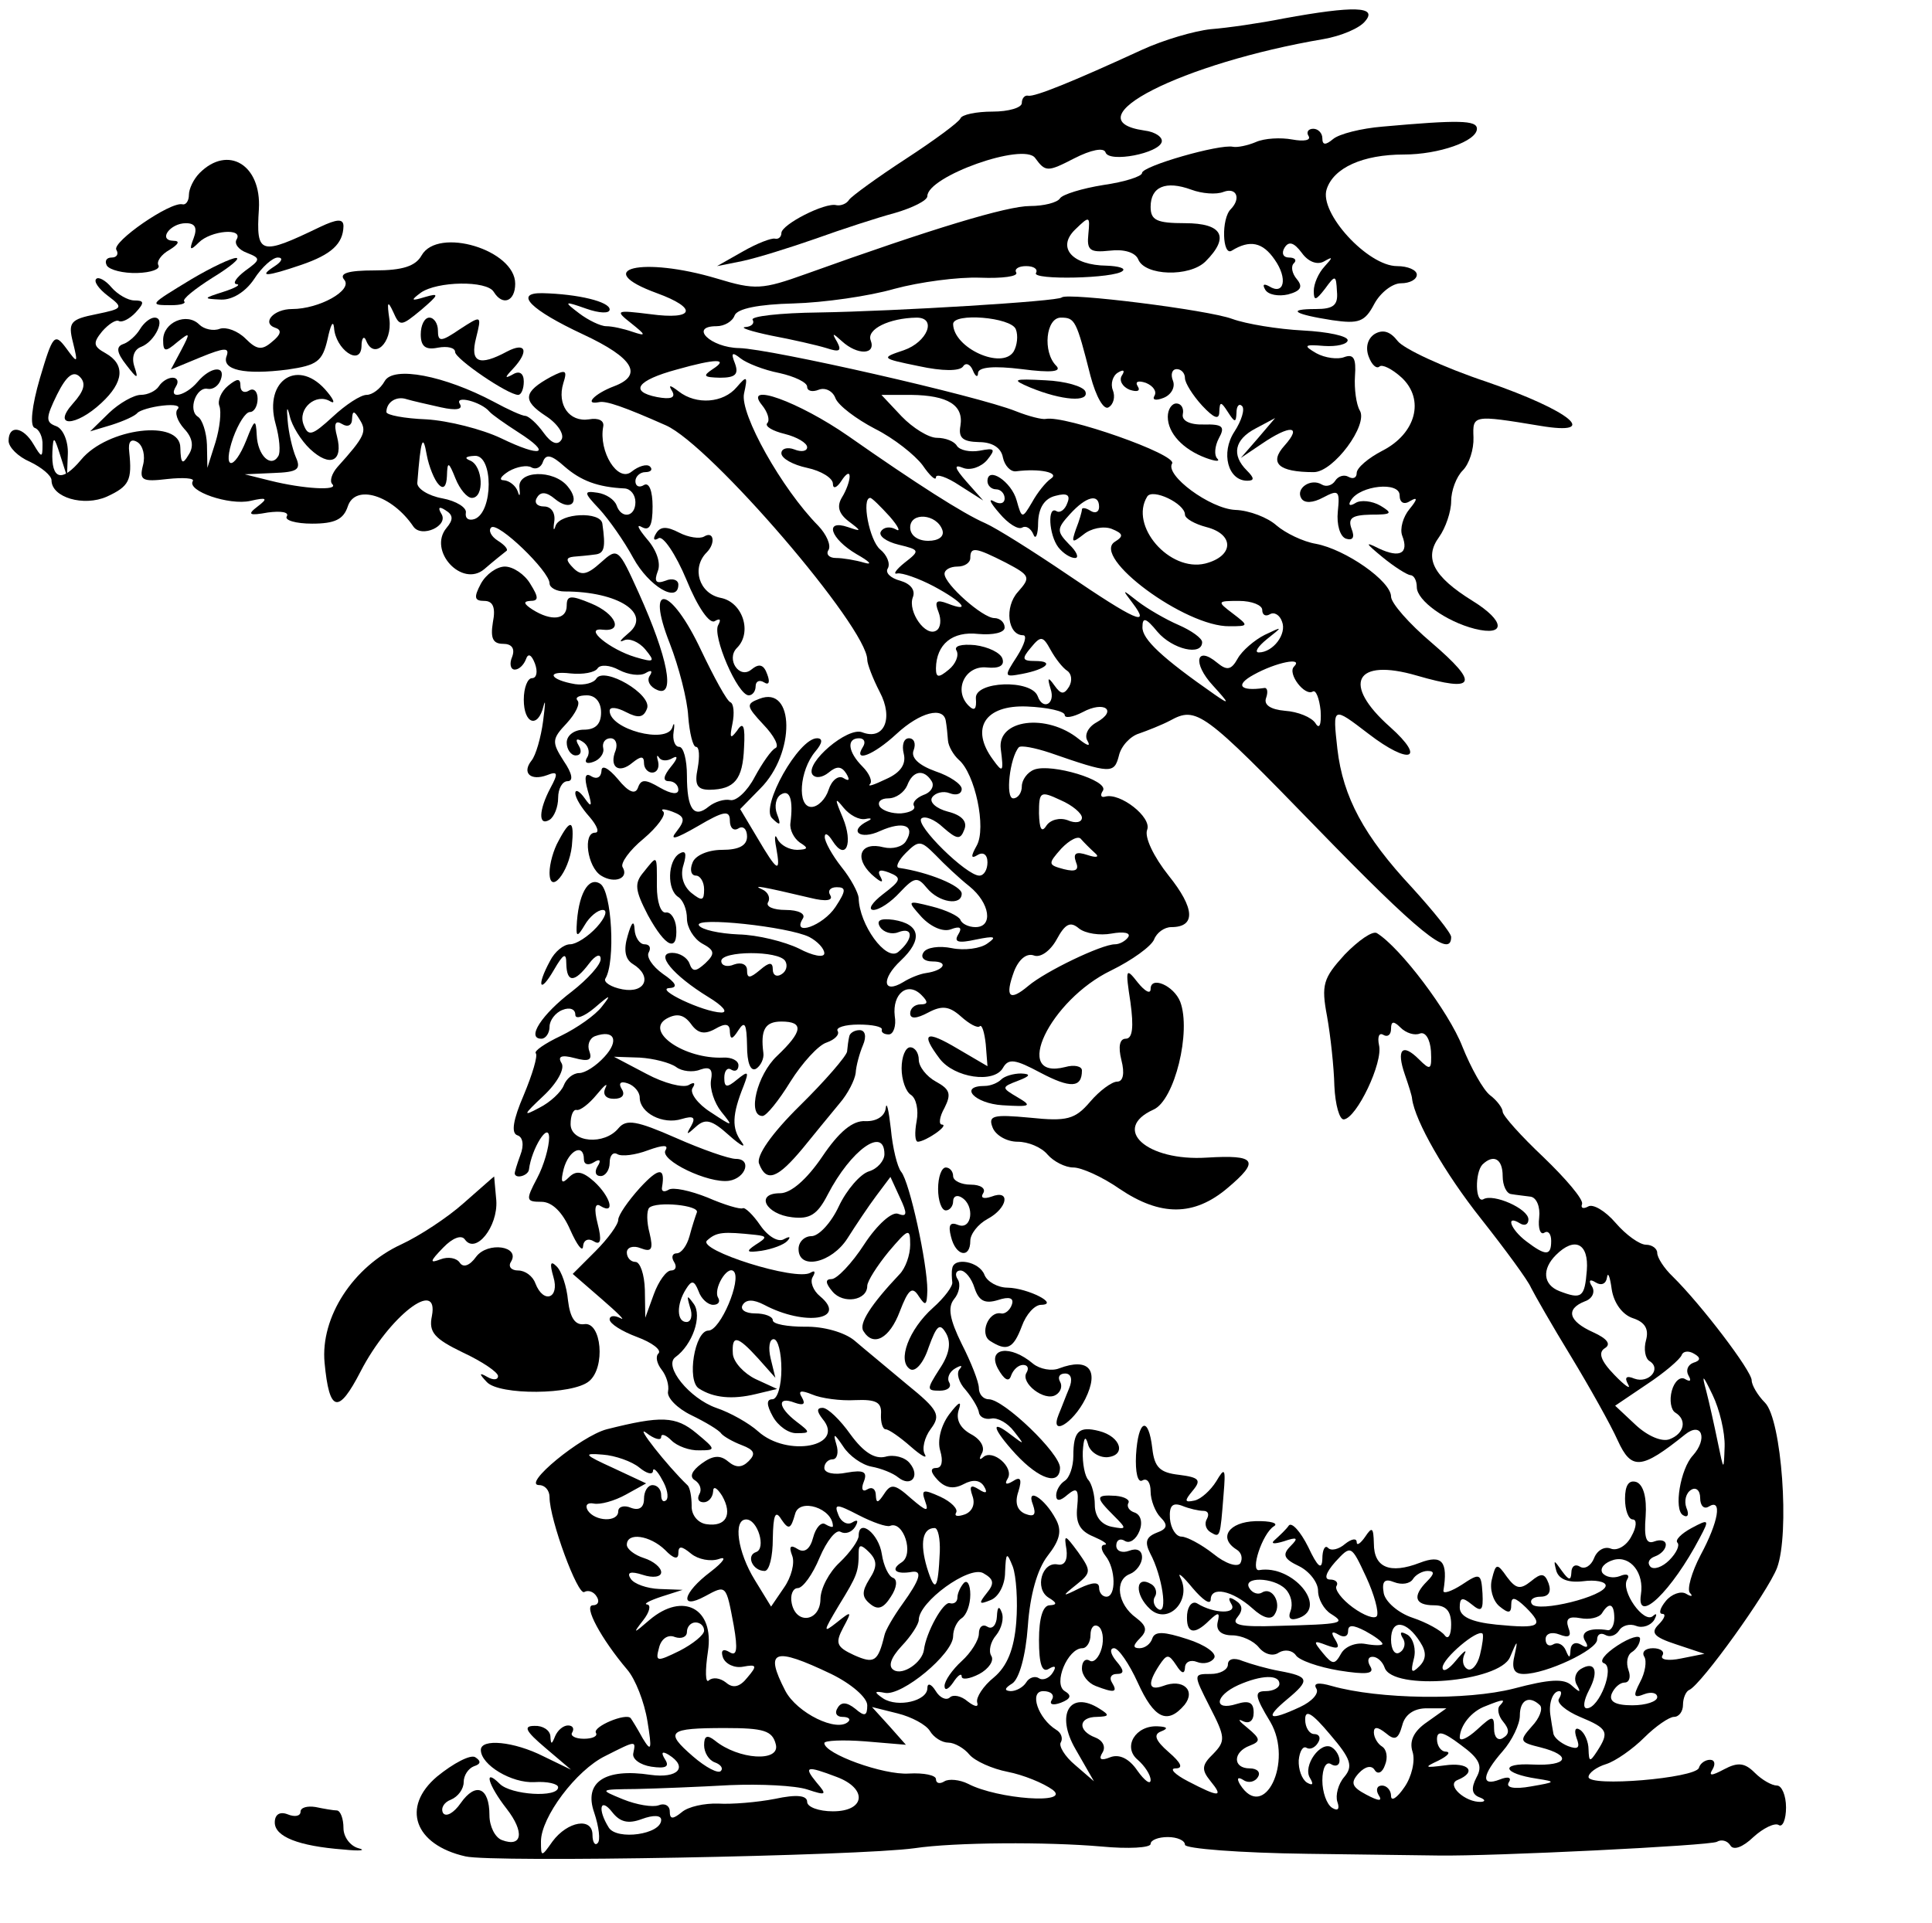<?xml version="1.0" standalone="no"?>
<!DOCTYPE svg PUBLIC "-//W3C//DTD SVG 20010904//EN"
 "http://www.w3.org/TR/2001/REC-SVG-20010904/DTD/svg10.dtd">
<svg version="1.0" xmlns="http://www.w3.org/2000/svg"
 width="225pt" height="224pt" viewBox="0 0 225 224"
 preserveAspectRatio="xMidYMid meet">
<g transform="translate(0,224) scale(0.05,-0.05)"
fill="#000000" stroke="none">
<path d="M2990 4437 c-55 -11 -131 -22 -170 -25 -38 -4 -110 -25 -160 -48
-163 -75 -250 -110 -265 -107 -8 2 -15 -6 -15 -17 0 -11 -31 -20 -68 -20 -38
0 -72 -7 -75 -16 -4 -9 -61 -51 -127 -94 -66 -43 -125 -86 -132 -95 -6 -10
-20 -15 -30 -13 -26 7 -128 -45 -128 -65 0 -9 -7 -15 -15 -13 -8 2 -42 -11
-75 -30 l-60 -34 60 12 c33 7 110 31 170 52 61 22 144 49 185 60 41 12 75 29
75 39 0 46 224 126 251 89 24 -33 29 -33 91 -1 39 20 69 26 73 14 8 -25 126
-2 131 25 2 11 -16 23 -41 26 -172 25 88 157 418 213 40 7 84 25 97 42 29 34
-26 36 -190 6z"/>
<path d="M3220 4185 c-49 -4 -101 -17 -115 -29 -18 -15 -25 -14 -25 2 0 12
-10 22 -21 22 -12 0 -17 -8 -11 -17 6 -10 -11 -13 -38 -8 -27 5 -65 3 -85 -6
-19 -8 -43 -13 -53 -11 -31 7 -212 -45 -212 -61 0 -8 -41 -21 -90 -28 -50 -8
-95 -22 -101 -31 -6 -10 -38 -18 -70 -18 -53 0 -226 -52 -521 -158 -103 -37
-119 -38 -208 -11 -174 52 -296 23 -140 -34 96 -35 88 -63 -15 -49 -81 10 -83
9 -45 -21 35 -28 36 -31 3 -20 -20 7 -47 13 -61 13 -13 0 -42 14 -63 30 -37
28 -35 29 16 11 31 -11 55 -12 55 -2 0 18 -73 36 -157 38 -67 1 -27 -39 95
-96 118 -55 141 -95 72 -121 -45 -17 -71 -44 -35 -37 16 4 59 -11 156 -54 104
-46 469 -471 469 -546 0 -10 13 -44 29 -75 33 -62 10 -114 -41 -94 -34 13
-132 -71 -116 -98 7 -10 23 -8 38 4 19 16 30 15 41 -2 9 -15 7 -19 -6 -11 -12
8 -28 -5 -35 -27 -7 -22 -25 -40 -40 -40 -34 0 -28 85 9 129 17 20 18 31 4 31
-43 0 -132 -159 -105 -186 19 -19 22 -17 12 9 -7 18 -3 39 9 46 21 13 29 -13
22 -67 -2 -15 8 -35 22 -45 21 -13 19 -16 -6 -17 -19 0 -39 11 -46 25 -6 14
-8 5 -3 -20 11 -61 3 -57 -44 23 l-40 67 47 48 c82 82 80 241 -2 209 -32 -12
-31 -17 9 -60 25 -26 38 -51 28 -55 -9 -4 -30 -34 -48 -67 -17 -33 -43 -57
-57 -54 -14 3 -36 -4 -50 -15 -35 -29 -51 -6 -51 72 0 37 -8 67 -18 67 -10 0
-16 16 -13 35 3 19 1 24 -3 10 -14 -39 -146 -4 -146 39 0 10 17 8 38 -3 29
-15 41 -13 49 8 13 33 -100 99 -118 70 -6 -10 -28 -16 -49 -13 -60 10 -70 32
-11 25 28 -3 57 2 63 12 6 9 28 8 50 -4 21 -11 49 -15 62 -7 13 8 17 5 9 -7
-7 -11 1 -26 19 -33 41 -16 24 75 -44 226 -48 106 -49 107 -89 71 -31 -28 -45
-31 -63 -13 -19 19 -18 25 0 27 13 1 35 3 49 5 23 2 26 16 18 72 -4 29 -98 25
-109 -5 -4 -14 -6 -9 -3 10 3 20 -7 35 -24 35 -16 0 -24 9 -16 21 8 14 22 13
41 -3 37 -31 61 -8 30 29 -33 40 -118 37 -112 -4 2 -18 0 -22 -4 -8 -5 14 -20
25 -32 26 -13 0 -8 9 11 21 19 11 43 15 53 9 10 -6 23 0 27 14 7 18 20 15 50
-12 38 -33 77 -48 140 -51 14 -1 25 -15 25 -32 0 -35 -33 -40 -44 -7 -5 13
-24 26 -44 29 -33 5 -33 1 4 -38 22 -24 58 -75 79 -114 36 -66 105 -107 105
-62 0 11 -14 16 -30 9 -22 -8 -27 -2 -18 22 8 19 -3 50 -25 75 -20 24 -26 36
-12 28 18 -10 25 4 25 48 0 36 -8 57 -20 50 -11 -7 -20 -3 -20 9 0 11 11 21
23 21 13 0 18 6 11 13 -7 7 -27 1 -43 -12 -32 -26 -77 47 -66 105 3 14 -11 21
-33 17 -46 -7 -75 34 -60 84 10 31 6 33 -29 15 -64 -35 -67 -55 -12 -91 28
-18 44 -43 37 -55 -9 -15 -24 -9 -42 16 -15 21 -34 38 -42 39 -8 0 -41 15 -74
33 -115 61 -234 84 -254 48 -10 -18 -29 -32 -42 -32 -14 0 -49 -23 -79 -51
-48 -44 -57 -47 -68 -18 -14 37 29 74 62 54 12 -7 9 3 -6 21 -66 82 -150 30
-121 -74 9 -32 12 -66 6 -75 -17 -28 -48 2 -50 49 -2 39 -5 38 -24 -11 -30
-75 -57 -70 -31 5 12 33 29 60 39 60 10 0 18 14 18 31 0 17 -9 26 -20 19 -11
-7 -20 -2 -20 11 0 18 -7 18 -29 0 -16 -13 -25 -35 -20 -47 5 -13 1 -51 -9
-84 l-19 -60 -1 54 c-1 29 -11 59 -21 65 -24 15 -4 71 23 65 12 -2 25 7 30 21
13 35 -24 31 -54 -5 -28 -33 -70 -42 -50 -10 7 11 3 20 -8 20 -11 0 -25 -9
-32 -20 -7 -11 -26 -20 -42 -20 -16 0 -50 -19 -74 -42 l-44 -43 50 15 c28 9
55 21 60 28 6 6 32 14 59 17 27 3 42 0 35 -8 -8 -8 -1 -28 15 -46 20 -21 23
-42 10 -61 -14 -24 -18 -20 -19 17 0 67 -170 46 -231 -28 -45 -54 -70 -47 -67
19 2 37 4 36 18 -8 l16 -50 2 53 c1 29 -11 58 -27 64 -25 9 -25 19 2 74 22 44
38 56 53 41 15 -15 10 -33 -16 -62 -50 -56 6 -55 66 1 53 49 56 90 10 116 -29
16 -30 24 -8 51 15 17 32 28 39 24 7 -4 25 5 39 20 21 23 20 28 -3 28 -15 0
-39 14 -53 30 -14 17 -31 26 -36 20 -6 -6 6 -23 27 -39 37 -28 36 -30 -27 -43
-60 -12 -66 -19 -54 -66 12 -49 11 -50 -16 -13 -27 36 -31 31 -61 -70 -19 -65
-24 -112 -12 -116 10 -3 19 -21 18 -40 0 -30 -2 -30 -21 2 -24 41 -58 46 -58
8 0 -15 22 -37 50 -49 27 -13 50 -32 50 -43 0 -40 75 -62 129 -38 52 24 59 38
52 104 -3 24 4 32 19 23 13 -8 19 -32 13 -54 -9 -35 -2 -39 57 -32 37 4 64 2
59 -5 -14 -23 85 -57 134 -46 39 9 42 6 17 -13 -25 -19 -20 -22 24 -14 30 4
50 1 44 -9 -6 -9 21 -17 59 -17 53 0 73 10 83 40 17 53 103 27 153 -47 19 -27
83 2 65 30 -9 15 -5 18 10 8 18 -11 18 -22 2 -41 -44 -53 36 -140 88 -96 23
20 46 38 51 42 6 3 -3 14 -19 24 -16 10 -23 24 -16 31 15 15 136 -102 136
-130 0 -10 16 -19 35 -19 126 0 204 -52 149 -97 -19 -16 -24 -23 -11 -17 12 6
35 -3 50 -21 24 -29 21 -31 -23 -18 -60 18 -122 69 -77 64 50 -6 32 37 -26 61
-48 20 -57 19 -57 -5 0 -33 -36 -37 -80 -9 -20 13 -22 19 -5 20 20 0 20 8 0
40 -13 22 -40 40 -59 40 -19 0 -44 -18 -56 -40 -17 -32 -15 -40 8 -40 20 0 27
-15 20 -50 -6 -37 0 -50 24 -50 20 0 28 -11 21 -30 -7 -16 -4 -30 6 -30 10 0
21 11 26 24 5 15 13 11 21 -10 7 -19 4 -34 -7 -34 -10 0 -19 -22 -19 -50 0
-57 33 -68 46 -15 5 19 4 4 -1 -35 -5 -38 -17 -80 -27 -92 -23 -29 -2 -48 36
-34 25 10 27 5 8 -30 -27 -51 -29 -90 -2 -74 11 7 20 30 20 51 0 22 10 39 22
39 14 0 11 18 -9 47 -28 44 -28 51 7 88 21 23 32 46 25 53 -6 7 3 12 22 12 20
0 33 -16 33 -40 0 -27 -13 -40 -40 -40 -22 0 -40 -13 -40 -30 0 -16 10 -30 21
-30 12 0 15 10 7 23 -9 15 -5 18 9 9 13 -8 18 -24 11 -36 -8 -12 -2 -17 14
-11 15 5 26 20 23 32 -3 13 5 23 17 23 12 0 17 -13 12 -28 -16 -39 7 -56 39
-29 20 16 27 16 27 -1 0 -12 9 -22 19 -22 11 0 17 11 14 25 -4 14 -3 18 2 10
5 -8 19 -9 32 -1 13 7 11 -2 -4 -20 -18 -22 -20 -34 -5 -34 12 0 22 -9 22 -20
0 -12 -17 -10 -43 5 -34 20 -44 20 -51 0 -6 -17 -22 -11 -47 20 -22 26 -38 34
-38 19 -1 -15 -11 -20 -23 -13 -15 10 -18 -1 -9 -33 11 -37 9 -41 -7 -18 -12
17 -22 22 -22 12 0 -11 15 -35 33 -55 18 -21 24 -37 13 -37 -29 0 -18 -80 14
-100 32 -20 66 -6 50 20 -5 9 16 39 49 66 32 27 53 56 46 63 -8 7 2 7 21 0 29
-11 31 -19 10 -46 -18 -22 -3 -18 49 12 61 36 75 38 75 13 0 -17 9 -25 20 -18
11 7 20 -2 20 -19 0 -21 -19 -31 -58 -31 -33 0 -63 -13 -69 -30 -7 -17 -3 -30
8 -30 10 0 19 -15 19 -32 0 -27 -5 -28 -30 -8 -19 16 -26 41 -18 65 8 27 5 35
-10 26 -27 -17 -29 -84 -2 -101 11 -7 20 -29 20 -50 0 -21 16 -47 35 -58 30
-16 31 -24 8 -46 -22 -20 -30 -21 -37 -1 -5 14 -23 25 -40 25 -42 0 1 -52 84
-103 33 -20 47 -36 30 -36 -42 1 -156 55 -121 57 21 1 16 12 -15 33 -25 18
-39 40 -33 50 6 11 2 19 -10 19 -11 0 -22 16 -23 35 -1 22 -7 17 -16 -15 -10
-33 -6 -55 12 -66 46 -28 30 -69 -24 -59 -27 5 -45 17 -40 25 24 39 15 204
-12 221 -28 18 -52 -26 -55 -101 -1 -23 3 -22 19 5 11 19 30 35 42 35 12 0 6
-18 -14 -40 -20 -22 -48 -40 -62 -40 -15 0 -36 -17 -47 -39 -32 -59 -24 -78 9
-21 22 38 29 42 29 15 1 -45 19 -45 53 0 15 20 27 24 27 11 1 -13 -30 -47 -67
-76 -70 -53 -107 -110 -71 -110 10 0 19 13 19 28 0 15 14 33 30 39 17 7 30 2
30 -11 0 -12 20 -5 45 16 37 32 40 32 17 3 -15 -20 -58 -50 -95 -68 -38 -18
-64 -36 -59 -41 5 -6 -8 -49 -28 -97 -25 -58 -30 -89 -15 -94 13 -4 16 -23 7
-46 -8 -22 -14 -41 -13 -44 3 -12 31 -4 33 10 6 49 46 113 47 75 0 -22 -12
-65 -28 -95 -27 -51 -26 -55 10 -55 25 0 49 -24 67 -65 16 -36 29 -53 30 -39
1 15 12 20 25 12 16 -10 19 2 9 41 -9 35 -6 50 7 41 35 -21 23 22 -15 57 -27
24 -42 27 -59 10 -17 -17 -20 -12 -12 20 12 44 47 60 47 22 0 -12 10 -15 23
-7 14 9 18 5 9 -9 -8 -13 -5 -23 7 -23 11 0 21 14 21 31 0 17 8 26 18 20 10
-6 42 -2 71 9 36 13 49 13 41 0 -14 -23 100 -78 148 -71 39 6 54 51 16 51 -16
0 -79 22 -140 49 -91 40 -115 44 -133 23 -33 -41 -112 -34 -112 9 0 20 6 35
14 33 8 -2 29 14 47 36 18 22 27 29 20 15 -7 -15 1 -25 20 -25 19 0 27 9 18
23 -8 13 -3 19 14 13 15 -5 28 -20 28 -33 0 -36 54 -64 98 -50 27 8 33 4 22
-16 -13 -22 -11 -22 11 -2 22 20 37 16 77 -20 28 -25 41 -31 29 -15 -23 31
-22 63 5 130 13 34 11 36 -15 15 -24 -20 -30 -19 -30 4 0 16 7 25 16 19 10 -6
17 -1 17 10 0 11 -16 19 -35 18 -91 -4 -185 61 -132 91 24 13 40 9 56 -12 16
-23 32 -26 57 -12 24 14 34 12 34 -7 1 -19 6 -18 20 4 15 23 19 14 20 -36 0
-40 8 -61 21 -54 11 7 19 24 17 37 -7 54 4 73 42 73 53 0 50 -23 -10 -80 -47
-44 -70 -140 -34 -140 9 0 38 36 65 80 27 43 65 85 84 91 20 7 31 19 26 27 -5
8 17 15 49 15 32 0 56 -5 54 -12 -2 -6 5 -11 16 -11 11 0 18 20 14 43 -6 52
30 81 62 49 16 -16 16 -22 -2 -22 -13 0 -24 -9 -24 -21 0 -13 14 -13 42 2 32
17 49 15 76 -9 20 -18 39 -28 44 -23 5 5 11 -14 14 -42 l4 -51 -70 41 c-74 44
-87 37 -41 -24 34 -44 126 -58 147 -21 13 23 29 20 87 -11 70 -37 97 -36 97 5
0 10 -18 14 -39 8 -126 -32 -36 156 107 225 49 24 93 56 100 72 6 16 24 29 40
29 58 0 55 44 -6 120 -35 44 -57 90 -50 107 11 29 -63 87 -98 77 -10 -3 -12 4
-5 14 14 24 -120 64 -160 49 -16 -6 -29 -24 -29 -39 0 -15 -9 -28 -20 -28 -19
0 -8 95 13 119 5 5 37 -1 73 -13 141 -49 149 -49 160 -7 5 23 27 46 47 52 20
7 53 20 72 30 62 34 77 23 343 -251 235 -242 312 -305 312 -253 0 9 -41 60
-91 115 -112 120 -161 211 -174 323 -11 100 -12 100 73 35 95 -73 135 -60 50
16 -114 101 -82 162 62 120 138 -40 147 -20 34 77 -52 44 -94 92 -94 107 0 36
-106 110 -175 123 -30 5 -71 25 -92 43 -20 18 -63 35 -96 36 -59 3 -164 81
-147 108 13 21 -250 113 -294 104 -8 -2 -40 6 -70 18 -90 36 -570 145 -644
147 -67 1 -118 51 -53 51 18 0 37 11 42 25 6 16 56 26 137 28 71 2 176 17 235
34 59 16 149 28 200 26 52 -2 89 3 84 12 -5 8 5 15 23 15 18 0 28 -7 23 -16
-11 -17 185 -13 202 5 7 6 -10 11 -37 12 -81 1 -117 42 -74 84 34 33 35 32 31
-10 -4 -38 3 -44 50 -39 33 4 59 -4 66 -20 15 -39 120 -42 157 -5 57 57 39 89
-48 89 -66 0 -80 7 -80 38 0 47 35 62 95 40 24 -9 58 -12 75 -5 30 11 41 -15
17 -40 -23 -22 -20 -111 2 -97 42 26 72 20 100 -21 31 -44 22 -84 -13 -62 -13
7 -16 4 -9 -8 7 -12 31 -16 53 -11 30 8 35 18 21 35 -12 14 -15 31 -7 38 7 7
2 13 -12 13 -13 0 -18 10 -10 23 10 16 22 12 40 -12 15 -21 36 -29 52 -20 21
12 21 10 1 -12 -14 -15 -25 -40 -25 -57 0 -24 5 -22 26 5 24 33 26 33 28 -6 3
-32 -8 -41 -49 -41 -69 0 -52 -12 38 -26 62 -9 76 -4 98 38 14 26 42 48 62 48
21 0 37 9 37 20 0 11 -21 20 -46 20 -68 0 -182 124 -164 179 16 50 84 81 180
81 81 0 170 31 170 60 0 20 -42 21 -220 5z m-1405 -574 c36 -8 65 -22 65 -32
0 -10 12 -13 27 -7 15 6 33 -3 39 -20 7 -17 48 -48 92 -71 44 -22 93 -61 111
-85 17 -25 31 -37 31 -28 0 9 25 1 55 -19 l55 -35 -39 44 c-28 32 -30 41 -8
32 17 -7 42 2 56 18 21 26 18 29 -17 22 -23 -4 -46 1 -53 11 -6 11 -27 19 -47
19 -19 0 -56 23 -82 50 l-47 50 69 0 c86 -1 123 -24 115 -72 -5 -28 5 -37 43
-38 31 0 52 -13 56 -36 4 -19 18 -34 31 -32 54 7 102 -3 81 -17 -12 -8 -32
-33 -44 -55 -23 -39 -24 -39 -36 4 -12 44 -68 81 -68 45 0 -10 9 -19 20 -19
11 0 20 -10 20 -21 0 -12 -11 -15 -25 -7 -14 8 -8 -4 13 -28 20 -24 44 -39 53
-33 9 5 20 -2 26 -16 5 -14 11 -1 11 28 1 34 15 56 41 62 26 7 35 2 27 -17 -5
-15 -17 -24 -25 -19 -22 14 -18 -55 4 -84 11 -14 28 -25 39 -25 10 0 4 15 -14
32 -29 30 -29 36 2 70 38 42 68 49 68 17 0 -12 -9 -16 -20 -9 -11 7 -20 8 -20
3 0 -5 -6 -26 -14 -46 -11 -32 -9 -33 18 -12 17 14 46 20 65 13 27 -11 29 -17
8 -30 -57 -35 164 -199 267 -197 45 0 45 1 7 30 -37 28 -36 29 15 29 30 0 54
-10 54 -21 0 -12 8 -16 18 -10 10 6 23 -2 28 -17 12 -29 -21 -72 -54 -72 -11
0 -2 14 19 31 38 30 37 30 -5 10 -24 -12 -53 -37 -63 -55 -15 -27 -25 -29 -48
-10 -49 41 -58 -1 -10 -53 39 -43 40 -46 4 -21 -122 85 -169 129 -168 157 0
24 8 22 35 -11 35 -41 104 -57 104 -24 0 9 -25 27 -55 40 -30 13 -73 38 -95
55 -37 29 -37 29 -12 -4 44 -58 5 -40 -151 66 -81 55 -167 109 -192 120 -51
22 -162 93 -319 203 -115 80 -247 128 -201 72 13 -16 19 -35 12 -42 -6 -7 12
-18 41 -25 28 -7 52 -21 52 -31 0 -9 -13 -12 -30 -5 -16 6 -30 2 -30 -9 0 -12
27 -27 60 -34 33 -7 60 -24 60 -37 0 -13 9 -10 20 7 11 17 19 21 19 10 0 -11
-8 -33 -18 -49 -12 -20 -8 -37 15 -55 32 -24 31 -25 -1 -14 -56 19 -41 -27 20
-63 30 -17 39 -26 18 -20 -20 6 -50 11 -66 11 -16 0 -24 9 -17 19 6 11 -5 36
-24 56 -85 86 -183 261 -173 308 9 41 7 43 -17 15 -31 -37 -94 -42 -135 -10
-21 16 -25 16 -15 0 8 -15 -4 -19 -36 -13 -65 13 -46 39 46 64 92 26 123 26
84 1 -24 -16 -21 -19 17 -20 36 0 44 8 35 33 -10 25 -7 28 13 12 14 -11 54
-27 90 -34z m-1093 -177 c47 -44 78 -29 63 29 -8 30 -4 39 12 29 13 -8 23 -3
23 12 1 20 5 20 18 -2 17 -27 12 -39 -52 -110 -13 -15 -19 -33 -12 -40 16 -16
-68 -11 -144 8 l-60 15 67 3 c56 2 65 8 52 37 -8 19 -17 58 -19 85 -3 32 -1
35 5 10 5 -22 26 -56 47 -76z m305 97 c36 -8 52 -5 44 8 -13 21 50 5 69 -18 6
-7 36 -28 67 -48 80 -51 55 -60 -40 -14 -44 21 -123 41 -174 44 -51 2 -93 10
-93 17 0 23 23 38 47 30 13 -4 49 -12 80 -19z m-5 -180 c11 -12 18 -4 19 20 1
35 4 34 20 -6 10 -25 27 -45 38 -45 30 0 26 75 -4 87 -15 6 -10 10 11 11 43 2
43 -130 0 -147 -14 -5 -23 1 -21 14 3 12 -22 28 -55 34 -33 6 -59 23 -58 36 8
102 13 117 22 65 5 -27 18 -59 28 -69z m1738 -70 c0 -9 23 -22 50 -29 66 -17
64 -68 -3 -85 -83 -20 -177 88 -135 156 12 20 88 -16 88 -42z m-688 -4 c21
-24 27 -38 14 -30 -13 7 -28 5 -34 -5 -7 -10 12 -24 41 -31 50 -12 50 -14 14
-42 -20 -16 -28 -28 -17 -25 11 2 49 -11 85 -30 69 -37 88 -62 32 -40 -26 10
-31 5 -21 -20 7 -18 5 -37 -5 -43 -25 -16 -67 44 -55 77 7 17 -5 32 -29 39
-23 6 -36 19 -29 29 6 11 -2 31 -18 44 -25 21 -44 120 -23 120 4 0 24 -20 45
-43z m123 -32 c5 -15 -9 -25 -33 -25 -25 0 -42 13 -42 31 0 37 62 32 75 -6z
m148 -76 c57 -30 58 -34 28 -68 -32 -35 -24 -101 12 -101 10 0 3 -22 -14 -49
-31 -48 -31 -49 12 -41 57 11 76 30 30 30 -30 0 -32 5 -10 31 23 28 28 28 46
-5 11 -20 28 -42 39 -49 10 -7 12 -23 4 -37 -12 -19 -19 -18 -34 3 -15 21 -17
19 -9 -8 12 -35 -18 -51 -30 -17 -15 40 -147 35 -144 -5 2 -25 -3 -31 -17 -17
-36 36 -8 94 42 89 29 -3 42 4 37 20 -4 14 -33 28 -64 32 -32 3 -50 -2 -43
-13 6 -11 -2 -31 -18 -44 -24 -20 -30 -19 -30 3 1 56 38 87 99 80 34 -3 61 3
61 15 0 12 -11 22 -24 22 -27 0 -116 79 -116 103 0 10 14 17 30 17 17 0 30 9
30 20 0 27 12 25 83 -11z m671 -242 c-16 -16 25 -70 44 -58 7 4 15 -16 18 -45
2 -33 -3 -44 -12 -29 -9 14 -41 27 -71 29 -34 3 -50 14 -44 30 5 14 3 25 -5
23 -56 -8 -68 7 -24 31 52 29 117 42 94 19z m-534 -113 c0 -8 19 -5 42 7 50
27 82 4 32 -24 -20 -11 -29 -30 -21 -43 8 -14 0 -12 -20 4 -75 61 -191 46
-182 -23 7 -54 5 -57 -18 -25 -54 73 -19 128 79 124 48 -2 88 -11 88 -20z
m-277 -14 c2 -11 4 -31 5 -45 1 -14 13 -34 25 -45 38 -32 65 -159 42 -200 -14
-25 -14 -32 2 -22 13 8 23 1 23 -17 0 -17 -8 -31 -19 -31 -30 0 -150 118 -135
133 8 7 31 -2 51 -21 32 -28 40 -29 49 -5 8 19 -6 34 -38 42 -27 7 -44 22 -37
33 7 11 26 16 41 10 15 -6 28 -2 28 10 0 11 -28 30 -61 41 -39 14 -58 32 -51
49 6 16 1 28 -11 28 -12 0 -17 -16 -12 -36 6 -24 -7 -44 -41 -59 -27 -13 -44
-19 -38 -12 7 6 -1 25 -17 41 -34 34 -38 66 -8 66 12 0 16 -9 9 -20 -24 -38
24 -20 78 30 55 51 110 65 115 30z m-33 -140 c7 -11 -1 -26 -19 -32 -17 -7
-27 -18 -22 -26 4 -8 -9 -15 -30 -17 -21 -1 -43 6 -50 16 -6 11 3 19 20 19 18
0 37 14 44 30 13 35 39 39 57 10z m350 -85 c0 -11 -15 -14 -33 -6 -19 7 -41 1
-50 -13 -11 -17 -16 -7 -17 29 0 51 3 53 50 31 28 -12 50 -31 50 -41z m-504
-3 c14 3 16 0 5 -5 -46 -23 -18 -45 29 -23 54 24 83 13 60 -24 -8 -13 -31 -19
-52 -14 -53 14 -70 -23 -28 -63 20 -18 29 -22 22 -8 -10 17 -4 21 19 12 30
-12 28 -18 -14 -50 -26 -20 -36 -36 -23 -37 14 0 41 18 62 41 34 36 41 37 63
10 28 -34 81 -42 81 -13 0 18 -77 50 -146 60 -9 1 -2 17 16 35 30 30 35 29 69
-5 20 -21 55 -54 79 -73 48 -39 56 -95 14 -95 -16 0 -32 8 -35 17 -4 9 -34 23
-66 31 -59 15 -59 14 -24 -25 22 -23 50 -35 68 -28 21 8 27 4 17 -12 -11 -18
0 -21 41 -12 44 9 50 7 27 -9 -16 -12 -54 -17 -83 -11 -29 6 -59 2 -66 -10 -8
-12 2 -21 21 -21 39 0 27 -21 -15 -27 -15 -2 -39 -12 -53 -21 -48 -29 -52 7
-6 50 52 49 46 85 -17 95 -30 4 -41 -1 -31 -17 8 -12 27 -18 42 -12 36 14 36
-16 0 -46 -28 -23 -91 64 -92 126 -1 12 -18 45 -40 72 -22 28 -39 59 -39 70 0
11 8 7 18 -9 31 -49 49 -6 24 54 -19 45 -19 49 2 23 14 -17 36 -29 51 -26z
m534 -79 c12 -10 4 -12 -17 -5 -27 9 -34 4 -27 -16 8 -19 0 -24 -28 -17 -37
10 -38 12 -6 48 19 20 40 31 46 22 7 -8 21 -22 32 -32z m-662 -105 c36 -9 53
-6 46 6 -7 11 0 19 15 19 22 0 22 -8 -3 -46 -29 -44 -103 -70 -76 -27 7 11
-10 20 -40 20 -29 0 -47 8 -41 18 6 10 0 24 -14 30 -25 11 -1 7 113 -20z m-3
-91 c19 -10 35 -27 35 -38 0 -11 -27 -6 -59 11 -33 16 -96 32 -141 33 -45 2
-86 11 -92 21 -13 21 209 -3 257 -27z m704 8 c28 5 45 2 39 -8 -6 -9 -20 -17
-31 -17 -31 0 -162 -63 -202 -97 -44 -37 -55 -26 -33 34 11 28 29 43 46 37 15
-6 38 10 53 37 20 37 32 43 52 26 15 -12 49 -17 76 -12z m-760 -64 c6 -10 3
-24 -9 -31 -11 -7 -20 -2 -20 11 0 18 -8 18 -30 -1 -24 -20 -30 -20 -30 0 0
13 -13 19 -30 13 -16 -7 -30 -3 -30 8 0 24 134 25 149 0z m-421 -223 c-19 -21
-45 -38 -59 -38 -14 0 -30 -13 -36 -29 -6 -15 -31 -39 -57 -52 -39 -21 -38
-17 10 28 32 30 50 63 42 76 -10 16 0 20 30 12 33 -9 42 -5 35 15 -6 15 0 31
13 36 45 16 57 -10 22 -48z m167 -24 c13 -10 39 -13 56 -6 23 8 30 1 25 -25
-3 -20 8 -53 24 -73 29 -36 28 -36 -25 -1 -30 19 -49 45 -42 56 8 12 4 15 -9
7 -13 -7 -57 4 -98 26 l-76 40 60 -2 c33 -2 71 -12 85 -22z"/>
<path d="M465 4077 c-14 -14 -25 -37 -25 -51 0 -14 -7 -24 -15 -22 -28 7 -165
-88 -154 -106 6 -10 1 -18 -11 -18 -12 0 -17 -8 -11 -19 7 -10 38 -18 71 -17
32 1 54 9 49 18 -5 8 6 25 26 36 21 13 25 21 9 21 -37 1 -8 41 29 41 22 0 27
-11 18 -35 -11 -28 -8 -30 12 -10 28 28 105 35 88 7 -6 -10 5 -24 24 -31 33
-13 32 -16 -4 -42 -21 -16 -30 -30 -20 -31 11 -1 -3 -9 -31 -18 -47 -15 -48
-16 -5 -18 26 -1 57 18 77 48 18 28 43 50 55 50 13 0 10 -9 -7 -20 -40 -26
-20 -25 62 3 70 24 97 49 98 90 0 18 -15 17 -55 -2 -139 -67 -149 -65 -142 42
6 103 -72 150 -138 84z"/>
<path d="M982 3885 c-14 -25 -44 -35 -109 -35 -63 0 -84 -7 -71 -22 20 -24
-58 -68 -122 -68 -43 0 -72 -33 -38 -44 15 -5 12 -16 -8 -32 -24 -21 -36 -19
-62 7 -18 18 -45 28 -60 23 -15 -6 -37 -1 -48 10 -29 29 -84 5 -84 -36 0 -28
5 -29 33 -5 30 24 31 23 9 -19 l-24 -45 70 29 c54 22 67 23 60 3 -13 -33 41
-45 142 -32 69 10 81 19 93 71 7 33 13 45 15 27 3 -51 62 -92 64 -44 0 20 6
26 11 13 18 -45 61 -5 54 50 -6 41 -4 45 9 17 15 -34 18 -34 65 5 42 36 43 40
9 30 -33 -10 -34 -8 -10 10 38 27 154 29 170 2 21 -34 50 -22 50 19 0 79 -180
133 -218 66z"/>
<path d="M445 3829 c-97 -59 -99 -60 -46 -60 22 0 35 4 30 9 -5 5 25 29 66 55
41 25 66 46 55 46 -11 0 -58 -22 -105 -50z"/>
<path d="M2473 3787 c-8 -9 -385 -32 -566 -35 -90 -1 -159 -9 -154 -17 5 -8
-2 -16 -17 -17 -14 -1 13 -10 61 -20 48 -9 105 -22 128 -29 30 -10 36 -7 25
14 -13 22 -11 22 11 2 36 -33 80 -32 67 2 -10 26 43 52 107 53 48 0 25 -57
-30 -76 -54 -18 -53 -19 35 -37 55 -12 95 -12 103 -1 6 10 17 6 23 -9 6 -15
12 -17 12 -6 1 14 37 17 102 9 69 -9 94 -6 80 8 -32 32 -24 112 11 112 33 0
36 -6 69 -136 13 -49 31 -80 42 -73 12 7 16 25 10 40 -6 15 0 34 12 41 13 8
17 5 9 -7 -7 -11 1 -26 18 -33 18 -6 26 -3 19 8 -7 11 1 14 19 8 17 -7 26 -20
20 -30 -6 -10 3 -12 21 -5 18 7 28 25 22 40 -6 15 -2 27 9 27 10 0 19 -9 19
-21 0 -11 18 -40 40 -64 28 -30 40 -34 40 -14 1 24 4 24 20 -1 16 -25 19 -25
20 -2 0 16 6 23 13 16 7 -7 -1 -34 -18 -60 -32 -49 -15 -114 30 -114 17 0 17
6 -1 24 -36 36 -29 72 21 98 l45 24 -40 -47 -40 -46 49 33 c66 45 95 43 53 -4
-37 -41 -14 -62 68 -62 46 0 128 111 107 144 -8 14 -13 50 -11 80 3 41 -3 52
-25 44 -15 -6 -45 -2 -65 9 -31 18 -29 21 18 17 30 -2 54 4 55 13 1 10 -46 20
-104 23 -58 3 -132 15 -165 27 -56 21 -385 62 -397 50z m-107 -74 c6 -15 3
-38 -5 -52 -27 -43 -140 8 -141 64 0 27 135 16 146 -12z"/>
<path d="M326 3713 c-9 -15 -27 -31 -40 -35 -16 -6 -14 -20 8 -48 26 -34 29
-34 19 -4 -7 21 -1 40 16 46 33 13 58 68 31 68 -10 0 -25 -12 -34 -27z"/>
<path d="M980 3701 c0 -28 11 -37 40 -31 22 4 40 0 40 -10 0 -16 123 -100 147
-100 7 0 13 14 13 31 0 19 -10 26 -25 17 -20 -11 -20 -8 0 13 38 41 30 63 -14
40 -65 -35 -87 -26 -72 32 13 53 13 53 -38 20 -44 -30 -51 -30 -51 -3 0 16 -9
30 -20 30 -11 0 -20 -17 -20 -39z"/>
<path d="M3202 3702 c-17 -11 -22 -32 -14 -53 7 -19 18 -29 25 -23 6 6 29 -5
52 -26 54 -51 33 -130 -45 -170 -33 -17 -60 -40 -60 -52 0 -11 -8 -15 -19 -9
-10 6 -24 2 -31 -9 -7 -11 -21 -15 -31 -9 -26 16 -62 -9 -48 -32 7 -12 27 -11
51 2 36 19 39 16 34 -33 -3 -30 5 -58 19 -63 16 -5 21 3 13 23 -9 25 1 32 45
33 49 0 52 3 22 21 -19 11 -46 14 -58 6 -13 -8 -18 -5 -10 7 21 34 113 44 113
11 0 -17 10 -23 25 -13 17 10 17 4 -2 -19 -15 -18 -23 -46 -17 -62 16 -41 -5
-53 -54 -30 -34 17 -32 13 8 -20 28 -23 57 -41 65 -42 8 0 15 -12 15 -28 0
-31 68 -80 135 -97 73 -18 71 18 -5 65 -92 57 -114 100 -78 149 15 21 28 59
28 83 0 25 12 57 27 72 15 15 26 49 25 77 -2 52 -2 53 155 27 143 -24 71 35
-123 102 -102 34 -196 78 -209 96 -17 22 -34 27 -53 16z"/>
<path d="M2400 3577 c73 -30 138 -35 128 -9 -5 12 -47 24 -93 26 -76 4 -80 2
-35 -17z"/>
<path d="M2720 3509 c0 -38 35 -76 89 -96 22 -8 34 -9 26 -1 -7 7 -6 28 4 47
15 27 9 33 -35 32 -33 -1 -52 9 -49 24 3 14 -4 25 -15 25 -11 0 -20 -14 -20
-31z"/>
<path d="M1528 3237 c-8 -13 -5 -18 6 -11 10 7 40 -37 65 -97 26 -64 54 -104
66 -96 12 7 15 4 8 -9 -15 -24 45 -164 71 -164 9 0 16 10 16 21 0 12 9 16 20
9 11 -7 14 1 7 19 -8 23 -19 26 -37 11 -28 -23 -59 24 -34 50 37 36 14 107
-37 117 -51 10 -69 70 -33 106 21 21 17 51 -6 37 -10 -6 -37 -2 -58 9 -29 15
-44 15 -54 -2z"/>
<path d="M1560 2981 c21 -54 41 -131 43 -170 3 -39 11 -71 18 -71 8 0 9 -22 4
-50 -8 -39 -1 -50 28 -50 58 1 77 24 80 98 3 51 -2 62 -16 40 -16 -21 -18 -18
-11 16 5 24 3 47 -5 50 -8 3 -38 58 -68 121 -70 149 -131 163 -73 16z"/>
<path d="M1301 2521 c-12 -21 -21 -54 -21 -74 0 -54 45 0 52 62 6 61 -3 65
-31 12z"/>
<path d="M1499 2448 c-22 -26 -20 -42 10 -100 41 -75 70 -89 66 -29 -2 21 -13
37 -24 35 -12 -2 -21 25 -21 61 0 76 2 74 -31 33z"/>
<path d="M3132 2256 c-50 -55 -55 -70 -41 -144 8 -45 16 -118 17 -162 2 -44
12 -79 22 -78 30 3 92 133 82 173 -4 19 0 30 10 24 10 -6 18 0 18 14 0 18 6
19 22 3 13 -13 33 -19 45 -14 13 5 24 -13 26 -41 2 -44 -1 -46 -28 -19 -39 39
-53 23 -33 -35 9 -26 17 -51 17 -57 7 -52 76 -173 161 -280 56 -71 109 -143
116 -160 8 -16 49 -88 93 -160 43 -71 93 -160 109 -196 32 -70 55 -68 157 14
39 31 53 -10 18 -49 -29 -31 -45 -126 -23 -139 11 -7 15 1 8 17 -6 16 -1 35
11 42 11 7 21 -1 21 -19 0 -18 9 -27 20 -20 32 20 23 -35 -19 -113 -21 -40
-32 -80 -25 -88 8 -8 4 -10 -9 -2 -12 7 -34 -1 -47 -17 -14 -17 -17 -30 -8
-30 9 0 5 -11 -9 -25 -19 -19 -11 -29 41 -46 l66 -22 -55 -11 c-29 -6 -49 -3
-43 7 6 9 -4 17 -22 17 -18 0 -27 -9 -20 -20 6 -10 2 -37 -10 -59 -17 -33 -15
-38 10 -28 16 6 30 3 30 -7 0 -10 -26 -19 -58 -19 -40 0 -55 9 -48 27 6 14 19
26 30 26 11 0 15 13 9 29 -6 17 -3 35 8 42 10 6 19 20 19 31 0 10 -24 3 -53
-16 -29 -19 -43 -37 -31 -41 26 -9 -11 -105 -40 -105 -10 0 -7 19 5 42 24 45
14 70 -20 49 -12 -8 -16 -24 -8 -37 10 -18 7 -18 -12 -1 -18 17 -52 15 -135
-7 -109 -28 -315 -25 -424 6 -31 9 -44 7 -36 -6 7 -11 -10 -30 -38 -43 -73
-34 -84 -27 -30 18 54 45 52 53 -18 66 -28 5 -66 16 -85 23 -21 9 -35 5 -35
-8 0 -12 -18 -22 -40 -22 -41 0 -41 0 -2 -77 36 -70 37 -79 8 -109 -27 -26
-28 -37 -7 -63 32 -39 21 -39 -52 -1 -31 16 -44 30 -29 30 19 0 13 13 -16 38
-31 27 -36 41 -18 48 18 7 15 11 -7 12 -52 3 -83 -48 -47 -78 16 -14 30 -35
30 -47 0 -12 -14 -2 -31 22 -19 28 -42 39 -63 31 -22 -9 -28 -5 -18 11 8 13 1
28 -17 35 -42 16 -39 48 4 48 29 1 30 4 6 19 -69 44 -103 -13 -56 -94 l43 -75
-44 38 c-24 20 -39 45 -33 53 5 9 1 22 -11 29 -42 26 -64 90 -30 90 18 0 27
-9 20 -20 -7 -11 2 -14 21 -7 23 9 26 17 9 27 -28 17 7 100 41 100 10 0 19 14
19 31 0 17 8 26 18 20 10 -6 14 -29 8 -51 -6 -22 -19 -35 -28 -29 -10 6 -18
-2 -18 -18 0 -16 14 -34 32 -41 44 -17 52 -15 38 8 -7 11 -2 20 11 20 18 0 18
8 -1 30 -14 17 -16 30 -5 30 10 0 35 -36 55 -80 38 -84 69 -99 109 -52 27 34
-4 62 -50 44 -34 -12 -37 5 -9 48 18 27 22 27 40 0 12 -19 19 -21 20 -6 0 14
13 20 28 14 15 -6 33 -2 40 9 7 11 -21 31 -62 44 -55 18 -76 19 -82 2 -4 -13
-17 -23 -30 -23 -16 0 -15 7 1 23 18 18 16 29 -9 48 -43 31 -51 88 -14 102 15
6 28 24 28 39 0 16 -12 22 -30 15 -16 -6 -30 -1 -30 12 0 13 9 18 20 11 11 -7
26 3 34 23 8 20 3 38 -11 43 -13 4 -19 14 -15 22 5 7 -8 15 -29 17 -48 3 -48
-3 -5 -46 31 -31 31 -33 -5 -26 -24 5 -39 24 -39 51 0 23 -7 49 -15 58 -8 8
-14 38 -13 66 2 32 6 39 12 18 4 -18 25 -32 45 -31 45 4 32 48 -19 61 -47 12
-60 0 -60 -58 0 -25 -9 -51 -20 -58 -11 -7 -20 -22 -20 -34 0 -14 9 -14 27 2
22 18 26 12 22 -29 -4 -37 6 -56 38 -69 23 -10 35 -18 26 -19 -10 0 -9 -12 2
-26 24 -30 25 -95 2 -95 -9 0 -17 9 -17 21 0 14 -15 13 -45 -1 -42 -21 -43
-20 -8 8 35 28 35 32 4 76 -31 42 -33 42 -27 6 3 -24 -4 -38 -20 -35 -37 8
-55 -56 -22 -77 20 -12 21 -17 3 -18 -16 0 -25 -30 -25 -81 0 -56 7 -77 23
-67 15 9 18 5 9 -9 -8 -13 -23 -19 -32 -13 -9 6 -23 2 -30 -10 -7 -11 -23 -20
-36 -20 -16 1 -14 7 4 18 16 11 31 64 36 133 5 73 22 133 46 164 29 37 34 59
19 86 -26 49 -70 76 -53 33 8 -23 3 -29 -18 -21 -19 8 -25 26 -16 52 9 29 5
36 -13 24 -15 -9 -20 -7 -12 6 16 26 -35 70 -57 50 -9 -8 -10 -4 -3 9 8 14 -3
33 -26 45 -25 14 -35 34 -28 56 8 23 0 19 -22 -10 -20 -27 -28 -62 -21 -85 7
-24 4 -40 -9 -40 -15 0 -14 -10 3 -28 18 -19 37 -22 60 -10 22 12 39 10 48 -5
9 -15 5 -18 -12 -7 -19 12 -23 8 -15 -15 7 -19 0 -36 -17 -43 -17 -6 -26 -5
-21 4 5 8 -11 25 -37 37 -40 18 -45 17 -35 -11 9 -25 3 -24 -33 7 -38 34 -47
35 -63 10 -14 -21 -18 -22 -19 -3 0 15 -9 21 -20 14 -11 -7 -15 1 -8 18 9 23
0 28 -40 21 -29 -6 -52 -1 -52 11 0 11 9 20 19 20 11 0 15 16 9 35 -8 27 -5
26 16 -5 14 -22 44 -43 66 -47 22 -4 50 -15 62 -25 30 -24 52 3 27 33 -11 14
-37 21 -57 15 -25 -6 -51 11 -81 52 -24 34 -53 62 -65 62 -14 0 -14 -8 0 -26
54 -64 -82 -90 -150 -29 -21 19 -65 44 -98 55 -62 22 -123 97 -95 118 40 29
63 96 43 124 -16 22 -17 21 -9 -7 7 -19 3 -35 -8 -35 -23 0 -24 41 -1 77 13
21 19 20 29 -5 6 -18 22 -32 34 -32 12 0 17 7 12 16 -13 20 21 77 36 62 19
-19 -31 -138 -59 -138 -32 0 -51 -117 -22 -135 34 -22 78 -26 132 -13 l50 12
-50 23 c-27 13 -51 39 -53 58 -3 46 10 44 59 -10 l40 -45 -11 45 c-6 25 -3 45
7 45 10 0 18 -31 18 -70 0 -38 -9 -70 -21 -70 -14 0 -14 -13 1 -40 12 -22 37
-40 56 -39 32 0 32 2 -1 27 -43 33 -46 60 -4 44 20 -7 26 -4 17 12 -10 16 -3
18 24 7 21 -9 66 -15 100 -13 49 2 62 -5 60 -33 -1 -19 4 -35 11 -35 7 0 33
-18 58 -40 25 -22 40 -30 33 -18 -7 12 -1 39 14 59 24 32 18 44 -56 104 -45
38 -100 83 -122 102 -23 19 -72 33 -115 32 -41 0 -75 6 -75 15 0 9 -19 16 -41
16 -23 0 -36 9 -29 20 8 13 25 13 50 0 94 -50 196 -35 130 20 -16 13 -24 34
-17 45 7 12 5 16 -5 10 -33 -21 -266 53 -241 75 22 20 37 21 113 13 27 -3 27
-6 0 -23 -24 -16 -21 -19 14 -14 25 4 52 14 60 23 9 10 5 11 -8 4 -13 -8 -37
6 -55 32 -17 25 -36 43 -41 40 -6 -3 -43 8 -82 25 -40 16 -81 25 -91 18 -10
-6 -17 -4 -15 6 8 47 -7 47 -52 -2 -27 -30 -50 -63 -50 -74 0 -11 -24 -44 -53
-73 l-53 -53 68 -59 c37 -32 57 -52 43 -44 -14 7 -25 6 -25 -3 0 -10 29 -28
64 -41 35 -13 57 -30 50 -38 -8 -7 -4 -24 7 -38 11 -14 18 -36 15 -51 -3 -14
21 -39 54 -55 33 -16 65 -35 70 -43 6 -7 27 -19 48 -27 29 -11 33 -20 16 -37
-16 -16 -30 -16 -48 -1 -19 16 -36 14 -62 -5 -23 -17 -29 -31 -15 -39 12 -8
16 -22 10 -32 -6 -11 -2 -19 10 -19 11 0 21 11 22 25 0 14 9 9 21 -10 25 -44
9 -73 -37 -66 -20 3 -35 22 -34 43 0 21 -4 43 -10 48 -47 45 -124 143 -96 122
19 -15 35 -19 35 -10 0 9 11 5 24 -8 13 -13 42 -24 65 -23 39 0 39 2 -7 40
-48 40 -82 41 -209 9 -60 -16 -199 -130 -157 -130 13 0 24 -12 24 -28 0 -52
66 -231 81 -221 9 5 22 1 29 -11 7 -11 3 -20 -9 -20 -23 0 19 -78 80 -150 19
-22 40 -76 47 -120 11 -67 9 -73 -11 -40 -12 22 -25 43 -28 47 -11 13 -89 -20
-81 -34 5 -8 -8 -14 -28 -14 -20 0 -33 7 -27 15 5 9 1 16 -10 16 -11 0 -24
-11 -30 -25 -8 -20 -10 -20 -11 0 -1 14 -18 25 -37 24 -27 0 -21 -12 25 -51
l60 -51 -64 31 c-69 35 -146 42 -146 15 0 -35 72 -78 125 -75 30 2 55 -4 55
-12 0 -25 -110 -18 -136 8 -39 39 -27 -3 16 -58 42 -54 37 -91 -11 -73 -16 6
-29 32 -29 58 0 65 -32 78 -67 28 -16 -23 -34 -33 -41 -23 -6 11 2 25 18 31
17 7 30 25 30 41 0 16 11 32 24 37 16 5 17 12 3 21 -11 7 -51 -14 -89 -45 -84
-71 -53 -159 66 -186 62 -15 917 1 1046 19 94 14 309 15 435 4 63 -6 115 -3
115 6 0 9 18 16 40 16 22 0 40 -8 40 -18 0 -9 128 -19 285 -21 157 -2 294 -4
305 -4 124 -2 634 23 649 32 10 6 24 3 31 -8 7 -13 29 -5 54 19 23 21 50 34
59 28 9 -6 17 13 17 41 0 28 -10 51 -21 51 -12 0 -35 13 -52 30 -23 23 -39 25
-71 8 -30 -16 -37 -16 -27 0 7 12 5 22 -6 22 -11 0 -23 -8 -26 -19 -9 -24
-257 -45 -257 -21 0 9 18 23 41 30 22 7 62 35 89 62 26 26 58 48 69 48 12 0
21 13 21 28 0 16 7 32 15 35 28 13 182 227 204 284 30 80 11 346 -28 385 -17
17 -31 41 -31 52 0 22 -117 176 -184 242 -20 19 -36 44 -36 55 0 10 -12 19
-26 19 -15 0 -47 23 -71 51 -24 28 -53 45 -64 38 -11 -6 -18 -4 -14 6 3 11
-38 59 -90 109 -52 49 -95 97 -95 106 0 8 -13 26 -29 38 -16 12 -45 64 -65
114 -31 80 -144 230 -199 264 -10 6 -43 -17 -75 -50z m368 -516 c0 -22 9 -41
20 -42 11 -2 31 -4 45 -6 14 -2 23 -24 20 -49 -3 -25 3 -41 12 -35 9 6 16 -3
16 -19 0 -35 -12 -36 -58 -1 -37 28 -49 63 -15 42 11 -7 20 -3 20 9 0 25 -82
61 -105 47 -19 -10 -20 62 -2 81 26 25 47 13 47 -27z m-1877 -85 c-3 -8 -11
-32 -17 -55 -6 -22 -19 -40 -30 -40 -10 0 -13 -9 -6 -20 7 -11 4 -20 -7 -20
-11 0 -29 -25 -40 -55 l-20 -55 -1 65 c-1 36 -11 65 -22 65 -11 0 -20 10 -20
22 0 12 15 17 32 10 26 -10 30 -3 21 35 -7 26 -7 52 -1 59 17 16 119 6 111
-11z m2073 -135 c-5 -63 -12 -68 -64 -48 -38 15 -41 51 -8 84 44 44 77 27 72
-36z m107 -111 c28 -9 38 -25 31 -51 -6 -21 -2 -43 8 -49 29 -18 -2 -53 -35
-41 -19 8 -24 3 -15 -13 8 -14 -7 -4 -32 22 -32 33 -38 52 -22 62 15 9 6 22
-27 37 -58 26 -65 54 -20 72 18 6 25 22 17 35 -9 14 -5 18 9 9 13 -8 24 -3 26
12 2 14 7 2 11 -28 5 -32 25 -59 49 -67z m141 -104 c-13 -5 -18 -18 -11 -30 7
-12 4 -15 -8 -8 -11 7 -25 -5 -31 -27 -6 -22 -2 -45 8 -51 28 -17 21 -49 -13
-62 -18 -7 -51 7 -79 33 l-48 45 74 50 c41 27 77 58 81 68 3 9 16 11 29 3 16
-9 15 -16 -2 -21z m73 -195 c-2 -58 -2 -58 -16 10 -8 39 -20 93 -27 120 -11
40 -8 38 15 -10 16 -33 29 -87 28 -120z m-2528 -49 c17 -14 31 -18 32 -8 0 9
10 1 21 -20 12 -20 16 -41 10 -48 -7 -6 -12 -1 -12 12 0 13 -9 23 -20 23 -11
0 -20 -14 -20 -32 0 -20 -11 -28 -30 -21 -16 7 -30 3 -30 -8 0 -26 -54 -24
-71 2 -7 12 -1 19 14 16 15 -3 48 6 75 21 l47 26 -77 36 c-68 31 -71 35 -24
31 29 -2 68 -16 85 -30z m451 -137 c0 -3 -8 -1 -18 5 -9 6 -22 -8 -28 -31 -7
-27 -20 -37 -36 -27 -17 11 -21 6 -13 -15 7 -17 -2 -51 -19 -75 l-30 -44 -38
62 c-40 65 -51 141 -20 141 27 0 47 -68 23 -76 -24 -8 -8 -44 20 -44 11 0 19
34 19 75 1 56 6 68 20 45 17 -25 22 -23 32 13 10 38 88 13 88 -29z m133 1 c31
13 57 -66 27 -85 -27 -17 -14 -29 25 -22 24 3 18 -18 -23 -75 -21 -29 -40 -62
-42 -73 -15 -62 -24 -67 -71 -46 -41 19 -44 28 -25 64 21 39 20 40 -15 12 -33
-26 -32 -22 5 40 43 70 46 78 46 124 0 18 6 18 24 0 19 -19 20 -34 1 -63 -18
-29 -18 -42 2 -58 18 -15 31 -10 48 17 14 21 16 40 5 44 -10 3 -22 28 -26 55
-7 48 -54 85 -54 43 0 -11 -20 -39 -44 -62 -25 -23 -45 -61 -45 -86 -1 -52
-57 -60 -67 -9 -4 19 3 35 14 35 12 0 35 32 51 71 17 40 39 67 49 60 11 -6 26
-1 34 12 8 14 6 18 -7 10 -11 -7 -26 1 -32 17 -11 27 -5 27 47 0 33 -17 65
-28 73 -25z m116 -60 c-4 -90 -11 -98 -30 -37 -17 58 -10 92 18 92 8 0 13 -25
12 -55z m-640 4 c20 -21 31 -23 31 -8 0 18 7 18 30 -1 16 -13 45 -19 65 -12
19 7 10 -7 -20 -30 -65 -49 -74 -90 -13 -57 50 27 49 28 67 -68 10 -57 7 -73
-10 -62 -15 9 -21 4 -15 -13 6 -15 27 -25 47 -21 32 6 33 2 10 -25 -18 -23
-34 -26 -50 -12 -14 11 -31 13 -40 5 -8 -8 -9 22 -2 68 15 100 -58 139 -136
73 -38 -33 -40 -33 -15 -1 15 19 19 36 9 37 -9 1 6 9 33 18 l50 16 -54 2 c-29
1 -60 12 -67 24 -10 15 0 18 28 9 24 -8 43 -5 43 6 0 11 -18 26 -40 33 -22 7
-40 21 -40 31 0 30 54 22 89 -12z m818 -169 c-5 -62 -21 -102 -52 -128 -25
-20 -42 -47 -39 -58 4 -12 -5 -11 -22 2 -15 13 -34 17 -42 9 -8 -7 -23 -1 -33
16 -10 16 -19 19 -19 6 0 -30 -69 -46 -103 -24 -22 15 -21 18 4 13 40 -8 159
91 159 132 0 16 9 35 20 42 11 7 20 31 20 55 0 23 -7 35 -15 27 -8 -9 -15 -24
-15 -34 0 -10 -8 -16 -18 -13 -15 4 -55 -68 -60 -109 -4 -29 -49 -60 -70 -47
-14 8 -8 28 18 56 22 23 40 51 40 61 0 42 117 127 150 109 25 -14 27 -24 8
-47 -19 -24 -18 -27 9 -16 19 7 34 36 34 65 2 47 4 48 18 13 8 -22 12 -80 8
-130z m-727 -19 c0 -10 -26 -31 -57 -47 -53 -26 -57 -26 -48 7 5 21 21 32 37
25 15 -5 28 0 28 12 0 12 9 22 20 22 11 0 20 -8 20 -19z m296 -101 c47 -23 84
-55 84 -73 0 -25 -6 -27 -28 -8 -20 16 -33 16 -41 2 -8 -12 -2 -21 11 -21 14
0 20 -5 14 -11 -26 -26 -120 20 -147 72 -49 95 -27 103 107 39z m1044 -23 c0
-9 -14 -17 -32 -17 -27 0 -26 -11 11 -72 54 -93 -15 -235 -71 -145 -8 14 -5
18 8 10 11 -8 27 -5 34 7 7 11 -2 20 -19 20 -40 0 -40 38 0 53 26 10 25 16 -5
41 -20 16 -25 23 -11 16 15 -7 25 1 25 20 0 24 -11 29 -40 20 -54 -17 -51 19
4 44 54 24 96 25 96 3z m651 -35 c-6 -9 16 -28 49 -42 65 -27 69 -35 40 -80
-17 -26 -19 -25 -20 4 0 18 -9 39 -20 46 -11 7 -14 -1 -8 -19 9 -23 4 -28 -20
-19 -17 7 -33 20 -34 30 -2 10 -5 29 -7 43 -4 28 6 55 21 55 6 0 5 -8 -1 -18z
m-137 -15 c-8 -7 -4 -25 7 -38 15 -18 15 -29 0 -38 -12 -8 -21 2 -21 21 0 32
-3 32 -40 -2 -22 -20 -40 -28 -40 -18 1 28 27 61 60 73 42 17 48 17 34 2z m93
0 c7 -8 -1 -30 -19 -49 -30 -34 -29 -37 20 -49 75 -19 64 -44 -18 -40 -78 4
-70 -21 10 -33 45 -7 44 -8 -14 -18 -39 -7 -59 -3 -52 9 8 12 -1 15 -21 7 -44
-17 -42 10 7 66 22 25 40 63 40 83 0 37 22 48 47 24z m-1421 -60 c9 -15 28
-27 43 -27 14 0 37 -13 49 -28 13 -15 53 -33 89 -40 36 -7 83 -26 105 -42 44
-34 -128 -22 -197 14 -20 10 -45 12 -55 6 -11 -7 -20 -5 -20 5 0 9 -28 15 -63
13 -59 -4 -197 46 -197 71 0 6 43 8 95 4 l95 -8 -39 44 -40 44 60 -15 c32 -8
66 -26 75 -41z m965 -107 c-14 -16 -21 -43 -16 -58 6 -17 1 -22 -12 -14 -13 8
-23 37 -23 64 0 29 9 45 20 38 11 -7 20 -3 20 8 0 11 -8 25 -18 31 -26 16 -68
-43 -51 -71 9 -15 7 -19 -7 -11 -12 8 -20 31 -19 52 2 21 10 34 18 29 8 -5 20
0 27 12 7 11 3 20 -9 20 -11 0 -21 15 -21 34 0 25 17 14 58 -35 49 -57 54 -74
33 -99z m193 128 c-31 -21 -42 -44 -34 -69 7 -21 -2 -59 -19 -83 -17 -25 -31
-34 -31 -20 0 13 -10 24 -21 24 -12 0 -15 -10 -8 -22 10 -15 1 -15 -29 1 -34
18 -37 28 -17 50 15 16 30 19 37 7 7 -11 18 -6 24 12 7 17 4 36 -7 43 -10 6
-19 21 -19 33 0 14 9 13 28 -2 21 -18 29 -14 38 18 6 25 27 40 57 40 l46 0
-45 -32z m-1517 -52 c11 -42 -87 -36 -142 9 -18 14 -25 11 -25 -11 0 -17 11
-35 25 -40 14 -5 20 -14 14 -20 -6 -7 -35 8 -65 34 -67 58 -58 66 75 66 90 0
110 -6 118 -38z m1632 -77 c-13 -25 -11 -39 6 -46 14 -5 16 -10 5 -11 -37 -2
-83 40 -55 51 46 19 26 42 -30 34 -47 -6 -49 -5 -15 11 22 11 30 20 18 21 -12
0 -21 14 -21 29 0 21 14 18 55 -13 44 -32 52 -49 37 -76z m-1964 56 c-3 -13
16 -27 42 -31 34 -5 43 0 32 17 -10 16 -7 20 8 11 47 -29 22 -56 -42 -47 -106
16 -156 -17 -131 -88 11 -33 15 -65 8 -71 -6 -7 -12 2 -12 19 0 42 -58 32 -93
-15 -26 -37 -27 -37 -27 0 0 56 82 166 150 199 73 37 71 36 65 6z m474 -55
c72 -27 67 -80 -9 -80 -33 0 -60 10 -60 22 0 15 -24 18 -75 7 -41 -8 -101 -13
-132 -11 -32 1 -70 -7 -85 -20 -21 -17 -28 -17 -28 2 0 13 -12 20 -26 14 -14
-5 -51 1 -83 14 -56 23 -56 23 31 24 48 1 147 5 218 9 72 3 152 -1 180 -10 45
-15 47 -13 22 16 -31 38 -24 40 47 13z m-454 -98 c27 10 45 9 45 -2 0 -34
-103 -48 -122 -18 -27 43 -20 72 8 36 18 -23 37 -28 69 -16z"/>
<path d="M2322 714 c-1 -20 -11 -31 -22 -24 -11 7 -20 0 -20 -16 0 -15 -18
-44 -40 -64 -22 -20 -40 -46 -40 -58 0 -12 9 -8 20 8 11 17 20 23 20 14 0 -8
18 -6 41 6 22 12 35 31 28 42 -7 11 -2 33 11 48 13 16 19 40 13 54 -6 16 -10
12 -11 -10z"/>
<path d="M2633 2145 c8 -58 5 -85 -11 -85 -14 0 -18 -18 -10 -50 8 -31 4 -50
-10 -50 -12 0 -41 -21 -63 -47 -35 -41 -54 -46 -140 -37 -86 8 -98 5 -87 -23
7 -18 33 -33 58 -33 25 0 56 -13 70 -30 14 -16 41 -30 60 -30 19 0 68 -22 108
-50 95 -64 173 -64 251 2 76 64 67 78 -48 71 -140 -9 -224 67 -124 112 49 22
88 182 62 251 -15 38 -69 61 -69 30 0 -13 -13 -6 -30 15 -28 36 -29 32 -17
-46z"/>
<path d="M1978 2065 c-2 -8 -4 -24 -5 -35 -2 -11 -51 -68 -110 -126 -66 -65
-102 -117 -95 -135 17 -45 43 -35 102 36 29 36 68 83 86 105 19 22 35 54 37
70 1 17 9 46 17 65 9 21 5 35 -8 35 -12 0 -23 -7 -24 -15z"/>
<path d="M2100 1991 c0 -27 10 -55 22 -62 12 -8 18 -35 13 -61 -5 -27 -4 -48
3 -48 19 1 74 39 56 40 -8 0 -6 18 6 39 16 32 13 43 -20 61 -22 12 -40 35 -40
51 0 16 -9 29 -20 29 -11 0 -20 -22 -20 -49z"/>
<path d="M2332 1965 c-8 -8 -25 -15 -38 -15 -62 0 -24 -41 41 -45 65 -4 70 -2
36 18 -39 23 -39 24 0 39 29 11 31 16 7 17 -17 0 -38 -6 -46 -14z"/>
<path d="M2063 1898 c-2 -18 -21 -31 -47 -30 -30 2 -62 -25 -101 -83 -36 -53
-73 -85 -98 -85 -59 0 -34 -49 28 -56 41 -5 59 6 83 53 54 104 132 160 132 94
0 -15 -16 -34 -36 -40 -20 -6 -52 -43 -70 -81 -18 -39 -47 -70 -64 -70 -16 0
-30 -13 -30 -30 0 -50 77 -33 114 25 19 30 49 75 67 99 l33 44 22 -48 c18 -38
17 -46 -4 -38 -14 6 -49 -25 -79 -71 -29 -45 -64 -81 -76 -81 -15 0 -15 -9 2
-29 25 -30 81 -21 81 13 0 11 23 47 50 80 46 54 50 56 50 16 0 -24 -11 -55
-25 -69 -67 -71 -95 -115 -84 -132 23 -38 61 -18 85 46 20 52 29 59 44 35 16
-24 19 -22 20 14 0 62 -41 252 -61 276 -9 11 -20 56 -24 100 -5 44 -10 66 -12
48z"/>
<path d="M2185 1710 c0 -27 8 -50 18 -50 9 0 17 10 17 21 0 12 9 16 20 9 31
-19 24 -76 -8 -64 -19 8 -24 0 -17 -27 11 -46 45 -52 45 -10 0 16 18 39 40 51
47 25 55 70 9 52 -18 -6 -26 -3 -19 8 7 11 -6 20 -29 20 -22 0 -41 9 -41 20 0
11 -8 20 -17 20 -10 0 -18 -22 -18 -50z"/>
<path d="M1080 1677 c-38 -34 -104 -77 -145 -96 -113 -52 -189 -170 -179 -276
11 -116 32 -121 84 -20 66 128 183 219 166 129 -8 -38 6 -53 72 -85 45 -21 82
-46 82 -55 0 -9 -11 -10 -25 -2 -19 11 -20 8 -1 -12 29 -31 200 -30 238 2 39
32 29 139 -11 133 -21 -3 -33 14 -38 55 -3 33 -15 69 -27 80 -14 14 -16 6 -7
-25 15 -50 -23 -64 -42 -15 -6 17 -24 30 -40 30 -16 0 -24 9 -17 20 23 37 -54
48 -81 12 -15 -21 -30 -26 -38 -14 -7 11 -27 15 -45 8 -26 -10 -25 -5 6 27 22
23 43 31 51 19 25 -35 77 30 73 91 -3 31 -5 57 -5 56 -1 0 -32 -28 -71 -62z"/>
<path d="M2218 1525 c-2 -8 -1 -23 0 -32 2 -9 -18 -36 -45 -60 -56 -50 -84
-124 -53 -143 12 -7 31 14 43 51 19 52 26 58 41 32 12 -22 7 -49 -16 -83 -30
-47 -30 -50 1 -50 18 0 28 8 22 19 -6 10 0 25 14 33 14 8 18 7 10 -2 -8 -9 -2
-31 14 -48 15 -18 29 -41 31 -52 1 -11 14 -18 29 -15 14 3 38 -10 53 -30 25
-32 25 -32 -7 -8 -50 39 -43 14 11 -45 55 -59 102 -74 103 -32 1 33 -131 160
-166 160 -13 0 -23 12 -23 26 0 14 -18 60 -40 103 -28 57 -33 85 -18 104 12
14 16 35 9 46 -8 12 -4 21 6 21 11 0 26 -18 33 -41 10 -30 24 -37 54 -28 27 9
38 5 33 -10 -4 -13 -16 -23 -25 -21 -30 6 -51 -48 -26 -64 39 -25 54 -19 74
34 10 28 30 50 45 50 44 1 -31 39 -78 40 -23 0 -48 14 -54 30 -12 31 -71 42
-75 15z"/>
<path d="M2324 1292 c15 -27 26 -33 31 -17 5 14 17 25 28 25 11 0 14 -8 8 -18
-15 -24 42 -68 68 -52 12 7 16 21 10 31 -6 11 -1 19 12 19 14 0 18 -14 9 -35
-8 -19 -18 -46 -24 -60 -22 -54 33 -22 62 36 33 67 8 97 -61 71 -17 -7 -45 -2
-61 11 -53 45 -107 37 -82 -11z"/>
<path d="M2646 1090 c-2 -40 4 -66 15 -59 11 6 19 -5 19 -26 0 -20 11 -48 23
-60 18 -18 16 -27 -9 -36 -25 -10 -28 -22 -15 -48 28 -52 42 -144 19 -130 -10
6 -14 20 -8 29 6 9 2 23 -8 29 -38 23 -40 -24 -3 -58 42 -38 98 21 70 74 -7
14 6 3 29 -25 23 -27 41 -40 42 -27 0 32 50 22 97 -20 25 -23 44 -28 52 -14
17 26 -6 65 -29 51 -9 -6 -23 -2 -30 10 -17 27 56 26 84 -2 13 -13 18 -35 12
-51 -7 -18 0 -24 21 -16 66 26 -17 124 -94 111 -22 -4 7 85 34 102 12 7 -7 13
-43 12 -62 -2 -87 -39 -44 -66 12 -7 15 -21 9 -32 -7 -10 -35 -1 -63 22 -28
22 -62 40 -74 40 -13 0 -25 19 -27 42 -2 30 6 38 28 30 17 -7 39 -12 50 -12
11 0 14 -8 8 -19 -6 -10 -3 -24 9 -31 22 -13 22 -13 30 89 5 60 3 64 -17 30
-13 -21 -36 -42 -51 -45 -23 -5 -24 -1 -4 23 21 25 15 31 -32 37 -44 5 -57 17
-62 61 -9 78 -33 68 -38 -15z"/>
<path d="M3785 988 c0 -26 8 -48 18 -48 10 0 9 -18 -3 -39 -11 -22 -33 -35
-48 -29 -15 6 -32 -4 -39 -22 -7 -18 -22 -27 -33 -20 -11 7 -20 1 -20 -14 -1
-19 -6 -18 -22 4 -19 27 -20 27 -13 0 6 -19 27 -28 62 -24 29 4 53 -1 53 -10
0 -25 -159 -64 -172 -43 -6 9 3 17 20 17 19 0 26 11 19 31 -9 24 -17 25 -41 5
-25 -20 -35 -18 -56 10 -23 33 -26 32 -35 -5 -6 -22 2 -50 17 -63 22 -18 28
-17 28 4 0 19 9 17 34 -7 44 -44 33 -50 -69 -40 -59 6 -85 19 -85 40 0 23 6
25 28 7 23 -19 27 -14 25 26 -3 47 -6 48 -48 20 -25 -16 -44 -22 -43 -14 11
68 -3 85 -55 65 -70 -27 -107 -11 -107 45 -1 37 -4 40 -20 16 -11 -16 -20 -22
-20 -13 0 10 -12 8 -27 -4 -15 -13 -33 -17 -40 -9 -7 7 -13 -5 -13 -26 -1 -27
-11 -19 -33 28 -18 36 -38 58 -45 50 -6 -9 -21 -23 -32 -33 -12 -10 -3 -11 20
-4 32 11 35 8 16 -11 -20 -20 -16 -30 20 -47 24 -12 44 -38 44 -57 0 -20 14
-44 30 -54 35 -22 29 -24 -124 -28 -87 -3 -109 2 -94 20 14 17 12 29 -4 39
-15 10 -19 7 -10 -8 15 -24 -40 -23 -79 1 -11 7 -22 -4 -24 -25 -3 -45 16 -50
52 -14 21 20 25 19 19 -5 -4 -19 9 -30 34 -30 22 0 50 -13 62 -28 13 -16 33
-22 47 -12 14 8 31 5 39 -6 7 -12 53 -28 101 -36 63 -10 83 -8 73 9 -8 13 -6
23 5 23 11 0 23 -11 28 -25 18 -55 267 -34 292 24 17 41 19 42 11 6 -8 -32 -2
-45 21 -45 52 0 171 56 171 80 0 12 8 17 19 11 10 -6 24 -2 32 10 7 12 25 17
40 11 15 -6 34 1 42 14 7 13 6 17 -3 9 -21 -19 -76 59 -60 85 7 11 -1 15 -17
8 -16 -6 -34 -2 -41 8 -6 11 6 24 27 30 39 10 71 -31 63 -81 -11 -72 72 8 137
132 23 43 22 45 -19 23 -24 -13 -39 -28 -33 -34 6 -6 -2 -24 -19 -41 -16 -16
-36 -23 -44 -15 -8 9 -3 19 11 24 14 5 25 17 25 27 0 10 -12 13 -26 8 -20 -8
-25 8 -21 58 3 44 -5 73 -21 80 -18 6 -27 -7 -27 -39z m-578 -273 c-5 -8 -30
1 -56 20 -26 19 -43 42 -38 50 5 8 -2 15 -15 15 -15 0 -10 16 12 41 37 40 37
40 72 -35 19 -41 30 -82 25 -91z m117 81 c-35 -35 -29 -56 16 -56 28 0 40 -13
40 -45 0 -25 -7 -36 -15 -25 -8 11 -42 30 -75 41 -33 11 -63 37 -67 57 -5 28
2 35 24 26 18 -7 37 -4 44 7 6 10 22 19 34 19 17 0 16 -7 -1 -24z m436 -86 c0
-16 -7 -29 -15 -28 -42 7 -66 -4 -53 -25 9 -14 5 -18 -9 -9 -13 8 -24 3 -25
-12 -1 -20 -3 -20 -11 -1 -6 14 -19 20 -29 14 -10 -6 -18 -1 -18 12 0 13 14
18 32 11 23 -9 29 -4 21 16 -7 21 1 27 28 22 21 -4 43 1 50 11 17 28 29 23 29
-11z m-540 -60 c0 -4 -18 -4 -40 0 -22 4 -47 -6 -56 -22 -15 -27 -20 -27 -43
1 -23 28 -22 30 9 18 27 -10 32 -7 20 13 -11 17 -8 21 7 12 13 -8 23 -5 23 8
0 15 11 15 40 0 22 -12 40 -25 40 -30z m88 4 c15 -23 14 -40 -2 -56 -18 -18
-21 -14 -13 17 6 22 -1 47 -14 56 -16 9 -20 7 -12 -7 8 -11 5 -27 -7 -34 -11
-7 -20 7 -20 30 0 49 36 45 68 -6z m139 -30 c-6 -24 -20 -39 -30 -32 -10 6
-12 21 -6 34 7 13 -2 7 -20 -15 -17 -21 -31 -28 -31 -16 0 21 81 90 93 79 3
-3 0 -26 -6 -50z"/>
<path d="M700 259 c0 -10 -13 -13 -30 -6 -18 7 -30 0 -30 -19 0 -33 55 -55
160 -63 39 -4 54 -2 35 3 -19 5 -35 26 -35 47 0 22 -7 40 -15 41 -8 0 -31 4
-50 8 -19 3 -35 -1 -35 -11z"/>
</g>
</svg>
